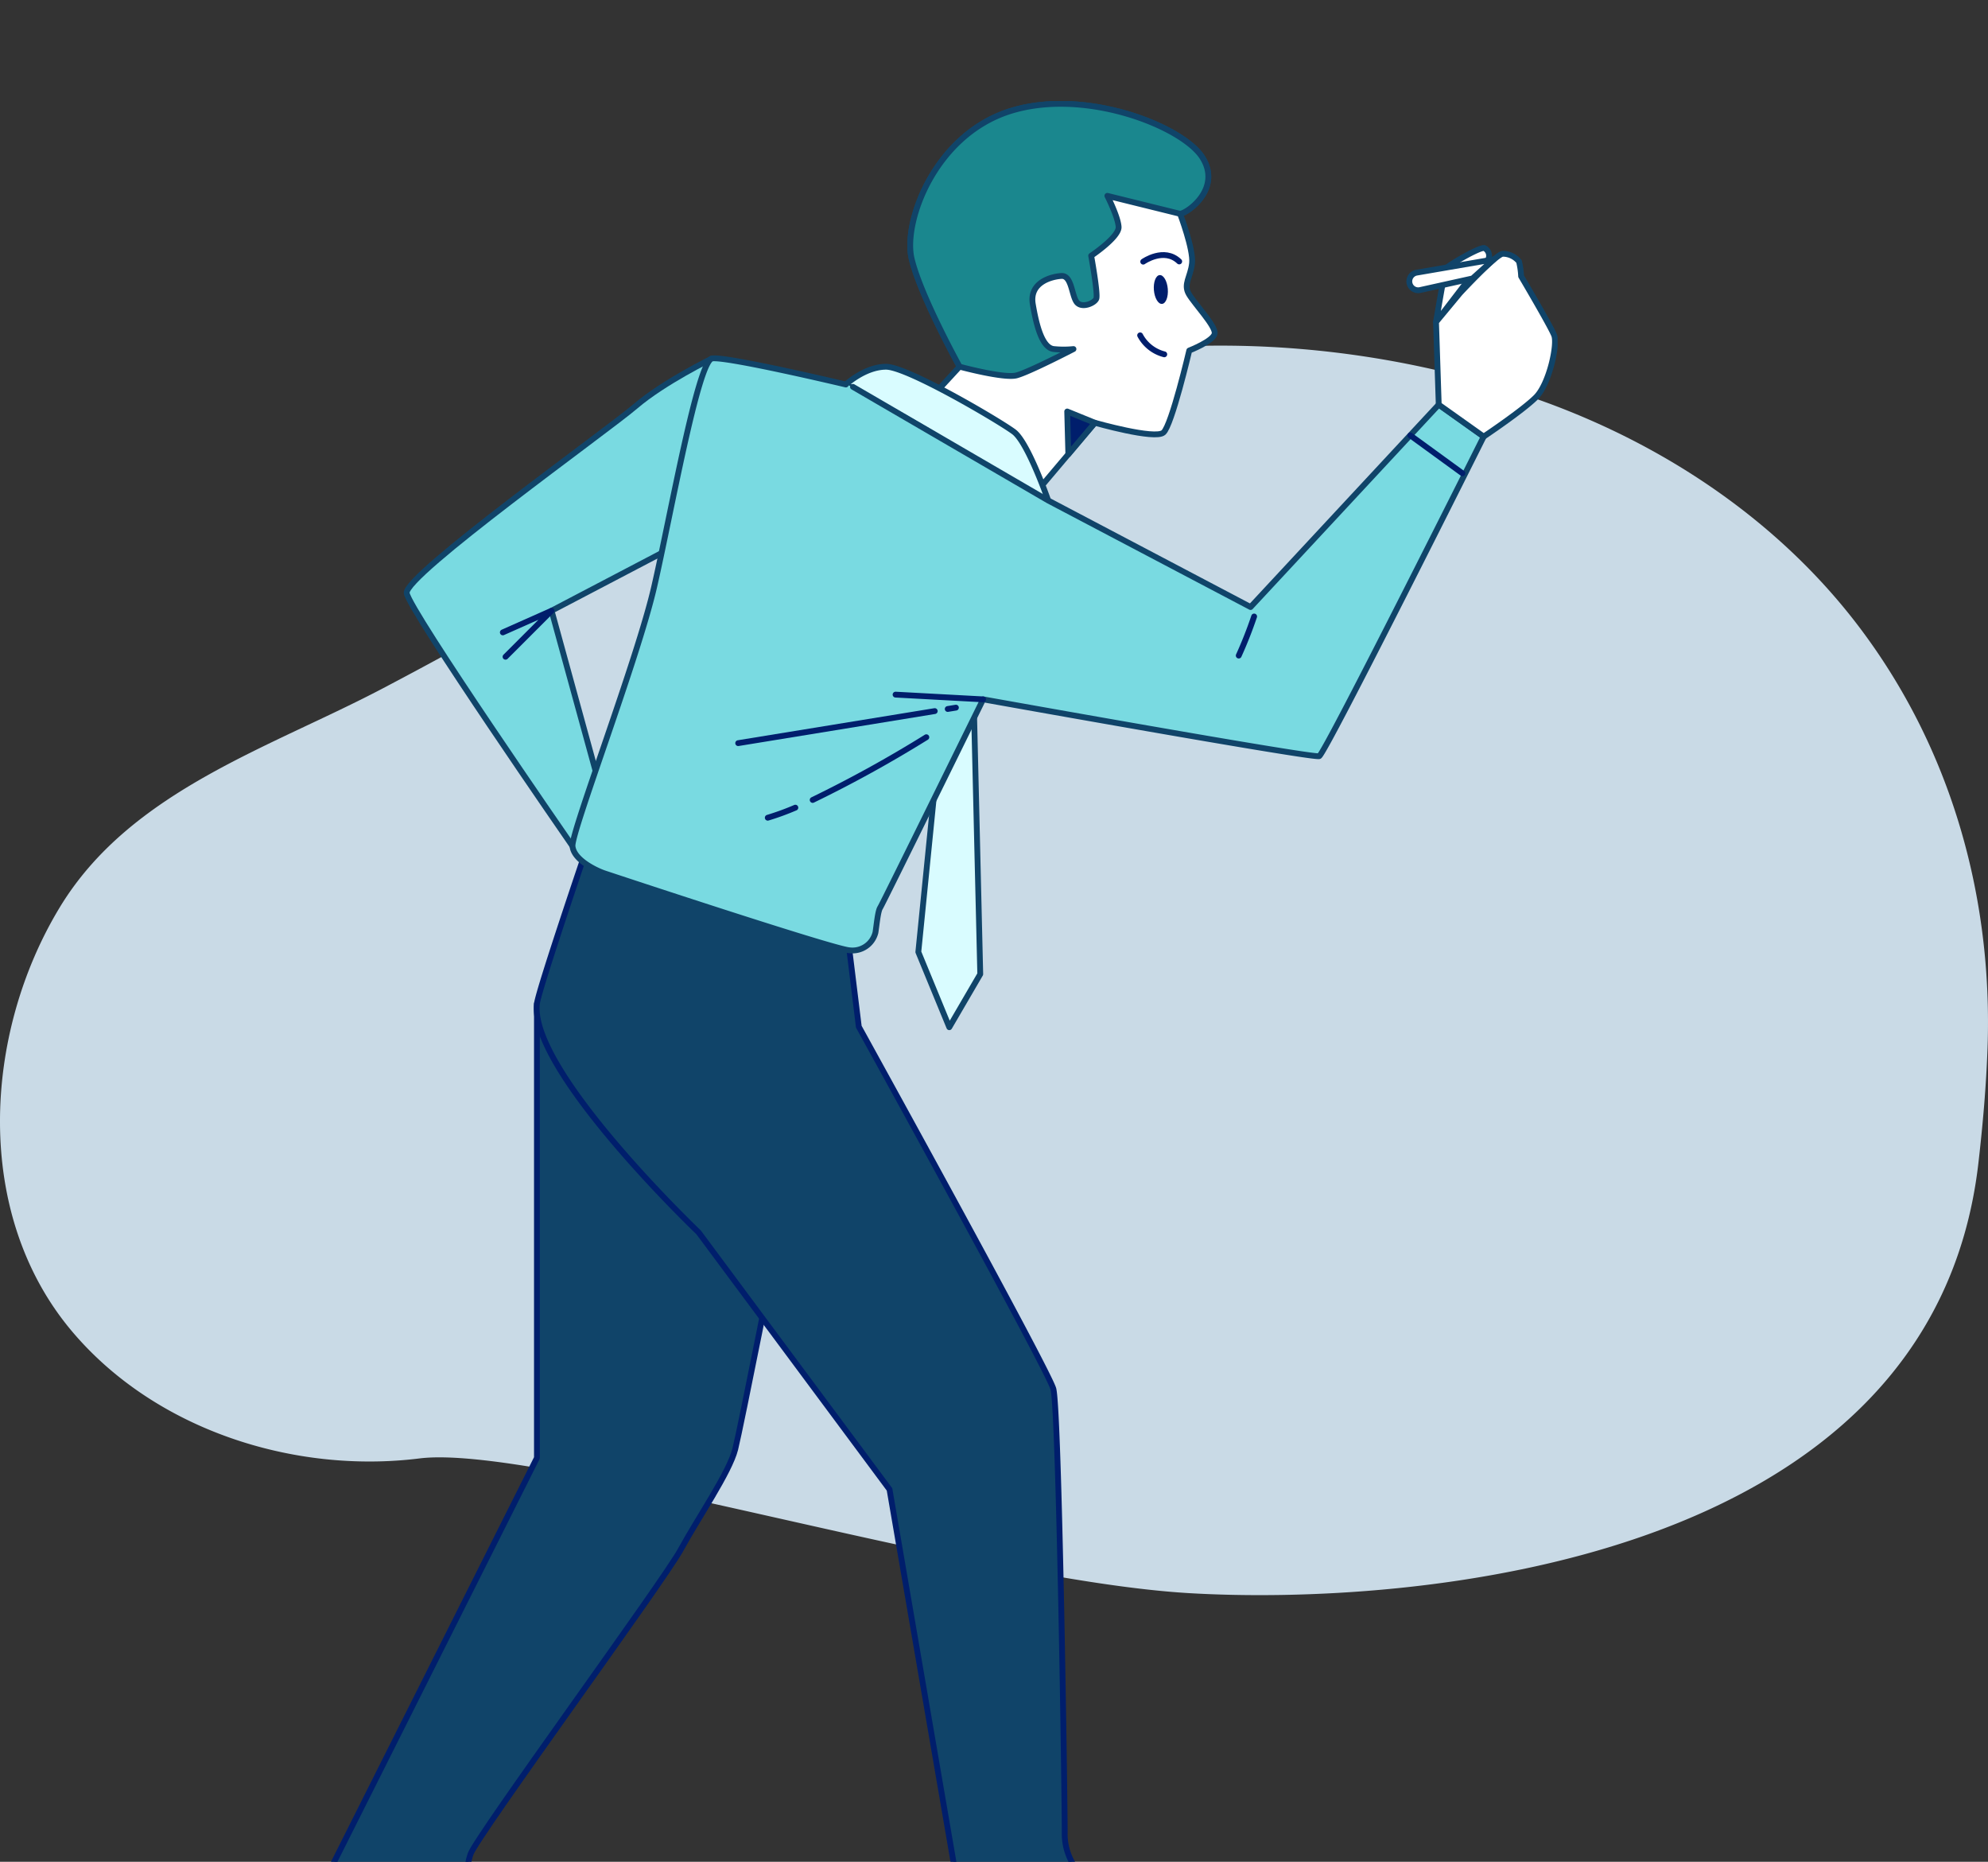 <svg xmlns="http://www.w3.org/2000/svg" xmlns:xlink="http://www.w3.org/1999/xlink" width="341.774" height="320" viewBox="0 0 341.774 320">
  <rect x="0" y="0" width="341.774" height="320" fill="#333333" stroke="none"/>
  <defs>
    <clipPath id="clip-path">
      <rect id="Rectángulo_44770" data-name="Rectángulo 44770" width="232" height="320" transform="translate(211 2747.158)" fill="#fff" stroke="#707070" stroke-width="1"/>
    </clipPath>
    <clipPath id="clip-path-2">
      <rect id="Rectángulo_44769" data-name="Rectángulo 44769" width="221.215" height="335.531" fill="none"/>
    </clipPath>
  </defs>
  <g id="Grupo_146380" data-name="Grupo 146380" transform="translate(10254 873)">
    <path id="Trazado_195257" data-name="Trazado 195257" d="M35.712,78c9.812-5.507,20.5-9.866,30.145-14.942,16.556-8.712,32.873-17.943,48.6-28.073C135.5,21.438,156.666,10.87,181.576,6.6a165.523,165.523,0,0,1,83.322,7q.363.129.726.262c21.024,7.66,40.329,20.654,53.93,38.576,15.822,20.848,23.057,46.387,22.143,72.382-.233,6.64-.814,13.266-1.575,19.865-8.014,69.449-98.386,76.127-135.782,73.9S92.089,192.948,72.122,195.436C50.494,198.13,26.654,190.5,12.385,173.6c-17.036-20.179-15.283-51.139-2.118-72.87C16.417,90.573,25.6,83.678,35.712,78" transform="translate(-10254 -817.764)" fill="#c9dae6"/>
    <g id="Enmascarar_grupo_143961" data-name="Enmascarar grupo 143961" transform="translate(-10418 -3620.158)" clip-path="url(#clip-path)">
      <g id="Grupo_146256" data-name="Grupo 146256" transform="translate(210.571 2764.551)">
        <g id="Grupo_146255" data-name="Grupo 146255" clip-path="url(#clip-path-2)">
          <path id="Trazado_195273" data-name="Trazado 195273" d="M166.955,19.4s2.319,6.122,2.057,8.493-1.535,3.593-.559,5.285,4.639,5.511,4.447,6.8-4.37,2.92-4.37,2.92-3,12.837-4.44,14.1-11.781-1.684-11.781-1.684l-11.066,13.1L124.967,50.091l4.078-4.42s-6.757-12.218-8.247-18.557,3.98-21.241,16.895-25.348,29.744,2.628,33.092,7.948-2.46,9.5-3.829,9.688" transform="translate(-10.646 -0.044)" fill="#fff"/>
          <path id="Trazado_195274" data-name="Trazado 195274" d="M166.955,19.4s2.319,6.122,2.057,8.493-1.535,3.593-.559,5.285,4.639,5.511,4.447,6.8-4.37,2.92-4.37,2.92-3,12.837-4.44,14.1-11.781-1.684-11.781-1.684l-11.066,13.1L124.967,50.091l4.078-4.42s-6.757-12.218-8.247-18.557,3.98-21.241,16.895-25.348,29.744,2.628,33.092,7.948S168.324,19.219,166.955,19.4Z" transform="translate(-10.646 -0.044)" fill="none" stroke="#104469" stroke-linecap="round" stroke-linejoin="round" stroke-width="1"/>
          <path id="Trazado_195275" data-name="Trazado 195275" d="M170.784,9.714c-3.348-5.32-20.178-12.053-33.093-7.948S119.307,20.775,120.8,27.114s8.247,18.557,8.247,18.557,7.63,2.068,9.784,1.5,9.793-4.525,9.793-4.525a16.63,16.63,0,0,1-3.366,0c-2-.183-3-3.994-3.627-7.727s3.183-4.734,4.927-4.838,1.744,3.261,2.59,4.455,3.078.253,3.4-.54-.88-7.387-.88-7.387,4.823-3.217,4.718-4.961-1.936-5.336-1.936-5.336l12.5,3.088c1.369-.183,7.177-4.368,3.829-9.688" transform="translate(-10.646 -0.044)" fill="#1a878e"/>
          <path id="Trazado_195276" data-name="Trazado 195276" d="M170.784,9.714c-3.348-5.32-20.178-12.053-33.093-7.948S119.307,20.775,120.8,27.114s8.247,18.557,8.247,18.557,7.63,2.068,9.784,1.5,9.793-4.525,9.793-4.525a16.63,16.63,0,0,1-3.366,0c-2-.183-3-3.994-3.627-7.727s3.183-4.734,4.927-4.838,1.744,3.261,2.59,4.455,3.078.253,3.4-.54-.88-7.387-.88-7.387,4.823-3.217,4.718-4.961-1.936-5.336-1.936-5.336l12.5,3.088C168.324,19.219,174.132,15.034,170.784,9.714Z" transform="translate(-10.646 -0.044)" fill="none" stroke="#104469" stroke-linecap="round" stroke-linejoin="round" stroke-width="1"/>
          <path id="Trazado_195277" data-name="Trazado 195277" d="M168.895,35.159c.114,1.368-.329,2.52-.988,2.576s-1.288-1.009-1.4-2.376.329-2.521.989-2.576,1.287,1.008,1.4,2.376" transform="translate(-14.702 -2.895)" fill="#001e6c"/>
          <path id="Trazado_195278" data-name="Trazado 195278" d="M164.494,30.142s3.585-2.537,6.191-.035" transform="translate(-14.526 -2.561)" fill="none" stroke="#001e6c" stroke-linecap="round" stroke-linejoin="round" stroke-width="1"/>
          <path id="Trazado_195279" data-name="Trazado 195279" d="M163.914,44.145a6.512,6.512,0,0,0,4.15,3.261" transform="translate(-14.475 -3.898)" fill="none" stroke="#001e6c" stroke-linecap="round" stroke-linejoin="round" stroke-width="1"/>
          <path id="Trazado_195280" data-name="Trazado 195280" d="M154.924,60.441,150.163,58.5l.194,7.36Z" transform="translate(-13.261 -5.167)" fill="#001e6c"/>
          <path id="Trazado_195281" data-name="Trazado 195281" d="M154.924,60.441,150.163,58.5l.194,7.36Z" transform="translate(-13.261 -5.167)" fill="none" stroke="#104469" stroke-linecap="round" stroke-linejoin="round" stroke-width="1"/>
          <path id="Trazado_195282" data-name="Trazado 195282" d="M78.121,48.5s-8.286,4.021-13.175,8.21-39.8,29.1-39.337,32.122,28.506,43.487,28.506,43.487l5.477-7.408L50.515,91.86,70.067,81.618Z" transform="translate(-2.261 -4.283)" fill="#79dae1"/>
          <path id="Trazado_195283" data-name="Trazado 195283" d="M78.121,48.5s-8.286,4.021-13.175,8.21-39.8,29.1-39.337,32.122,28.506,43.487,28.506,43.487l5.477-7.408L50.515,91.86,70.067,81.618Z" transform="translate(-2.261 -4.283)" fill="none" stroke="#104469" stroke-linecap="round" stroke-linejoin="round" stroke-width="1"/>
          <path id="Trazado_195284" data-name="Trazado 195284" d="M43.737,99.784l8.379-3.724L44.2,103.974" transform="translate(-3.862 -8.483)" fill="none" stroke="#001e6c" stroke-linecap="round" stroke-linejoin="round" stroke-width="1"/>
          <path id="Trazado_195285" data-name="Trazado 195285" d="M143.212,73.053s-3.459-9.968-5.9-11.8S119,50.064,115.341,50.064s-6.917,3.052-6.917,3.052,16.616,9.115,21.5,12.573a106.806,106.806,0,0,0,13.289,7.364" transform="translate(-9.575 -4.421)" fill="#d9fcff"/>
          <path id="Trazado_195286" data-name="Trazado 195286" d="M143.212,73.053s-3.459-9.968-5.9-11.8S119,50.064,115.341,50.064s-6.917,3.052-6.917,3.052,16.616,9.115,21.5,12.573A106.806,106.806,0,0,0,143.212,73.053Z" transform="translate(-9.575 -4.421)" fill="none" stroke="#104469" stroke-linecap="round" stroke-linejoin="round" stroke-width="1"/>
          <path id="Trazado_195287" data-name="Trazado 195287" d="M45.782,170.148v78.06L3.931,331.574S-1.01,337.5.967,341.455s10.455,6.818,18.95,2.957c3.148-1.431,8.717,2.972,14.151,1.49s9.962-3.756,7.986-8.7c-.891-2.227-6.1-2.442-8.751-3.347-3.231-1.1-3.9-2.638-3.9-2.638s4.972-5.529,4.972-8.987-.988-2.965,0-5.929,33.146-46.851,36.11-52.285,8.4-13.34,9.388-17.292,7.41-36.561,7.41-36.561Z" transform="translate(-0.044 -15.026)" fill="#104469"/>
          <path id="Trazado_195288" data-name="Trazado 195288" d="M45.782,170.148v78.06L3.931,331.574S-1.01,337.5.967,341.455s10.455,6.818,18.95,2.957c3.148-1.431,8.717,2.972,14.151,1.49s9.962-3.756,7.986-8.7c-.891-2.227-6.1-2.442-8.751-3.347-3.231-1.1-3.9-2.638-3.9-2.638s4.972-5.529,4.972-8.987-.988-2.965,0-5.929,33.146-46.851,36.11-52.285,8.4-13.34,9.388-17.292,7.41-36.561,7.41-36.561Z" transform="translate(-0.044 -15.026)" fill="none" stroke="#001e6c" stroke-linecap="round" stroke-linejoin="round" stroke-width="1"/>
          <path id="Trazado_195289" data-name="Trazado 195289" d="M59.55,138.176s-9.1,26.647-9.387,29.149c-1.342,11.508,27.791,39.292,27.791,39.292l32.827,44.192,13.489,78.565.053,13.675a4.422,4.422,0,0,0,3.9,3.973c3.823.439,14.1.178,16.66.178,3.953,0,14.711-1.95,16.622-2.293,1.459-.263,4.446-3.459,3.459-5.929s-8.085-3.183-10.556-4.17a41.637,41.637,0,0,1-9.172-5.8c-.668-.669-.232-3.386-.212-5.576a13.116,13.116,0,0,0-2.375-7.734,10.1,10.1,0,0,1-1.75-6c0-6.422-.968-72.721-1.956-76.179s-33.444-62.24-33.444-62.24l-1.613-13.136Z" transform="translate(-4.426 -12.202)" fill="#104469"/>
          <path id="Trazado_195290" data-name="Trazado 195290" d="M59.55,138.176s-9.1,26.647-9.387,29.149c-1.342,11.508,27.791,39.292,27.791,39.292l32.827,44.192,13.489,78.565.053,13.675a4.422,4.422,0,0,0,3.9,3.973c3.823.439,14.1.178,16.66.178,3.953,0,14.711-1.95,16.622-2.293,1.459-.263,4.446-3.459,3.459-5.929s-8.085-3.183-10.556-4.17a41.637,41.637,0,0,1-9.172-5.8c-.668-.669-.232-3.386-.212-5.576a13.116,13.116,0,0,0-2.375-7.734,10.1,10.1,0,0,1-1.75-6c0-6.422-.968-72.721-1.956-76.179s-33.444-62.24-33.444-62.24l-1.613-13.136Z" transform="translate(-4.426 -12.202)" fill="none" stroke="#001e6c" stroke-linecap="round" stroke-linejoin="round" stroke-width="1"/>
          <path id="Trazado_195291" data-name="Trazado 195291" d="M127.412,101.345l-5.323,53.235,5.323,12.929,5.323-9.126L131.215,94.5" transform="translate(-10.782 -8.345)" fill="#d9fcff"/>
          <path id="Trazado_195292" data-name="Trazado 195292" d="M127.412,101.345l-5.323,53.235,5.323,12.929,5.323-9.126L131.215,94.5" transform="translate(-10.782 -8.345)" fill="none" stroke="#104469" stroke-linecap="round" stroke-linejoin="round" stroke-width="1"/>
          <path id="Trazado_195293" data-name="Trazado 195293" d="M103.872,52.976S83.324,48.094,80.882,48.5s-7.12,26.854-9.968,39.264-14.241,42.113-14.037,44.553,4.272,4.273,5.493,4.68,39.264,13.02,42.112,13.223a4.068,4.068,0,0,0,4.476-3.051c.2-1.221.407-3.662.813-4.272s17.7-35.806,17.7-35.806,56.76,10.172,57.777,9.765,28.278-54.928,28.278-54.928l-7.73-5.494L173.448,91.223,138.66,72.913l-33.568-19.53" transform="translate(-5.023 -4.281)" fill="#79dae1"/>
          <path id="Trazado_195294" data-name="Trazado 195294" d="M103.872,52.976S83.324,48.094,80.882,48.5s-7.12,26.854-9.968,39.264-14.241,42.113-14.037,44.553,4.272,4.273,5.493,4.68,39.264,13.02,42.112,13.223a4.068,4.068,0,0,0,4.476-3.051c.2-1.221.407-3.662.813-4.272s17.7-35.806,17.7-35.806,56.76,10.172,57.777,9.765,28.278-54.928,28.278-54.928l-7.73-5.494L173.448,91.223,138.66,72.913l-33.568-19.53" transform="translate(-5.023 -4.281)" fill="none" stroke="#104469" stroke-linecap="round" stroke-linejoin="round" stroke-width="1"/>
          <line id="Línea_212" data-name="Línea 212" x1="15.055" y1="0.814" transform="translate(107.393 101.997)" fill="none" stroke="#001e6c" stroke-linecap="round" stroke-linejoin="round" stroke-width="1"/>
          <line id="Línea_213" data-name="Línea 213" x1="33.793" y2="5.509" transform="translate(80.336 104.828)" fill="none" stroke="#001e6c" stroke-linecap="round" stroke-linejoin="round" stroke-width="1"/>
          <line id="Línea_214" data-name="Línea 214" x1="1.409" y2="0.23" transform="translate(116.36 104.235)" fill="none" stroke="#001e6c" stroke-linecap="round" stroke-linejoin="round" stroke-width="1"/>
          <path id="Trazado_195295" data-name="Trazado 195295" d="M98.438,133.188a45.2,45.2,0,0,1-4.742,1.729" transform="translate(-8.274 -11.762)" fill="none" stroke="#001e6c" stroke-linecap="round" stroke-linejoin="round" stroke-width="1"/>
          <path id="Trazado_195296" data-name="Trazado 195296" d="M121.705,119.91a213.23,213.23,0,0,1-19.54,10.781" transform="translate(-9.022 -10.589)" fill="none" stroke="#001e6c" stroke-linecap="round" stroke-linejoin="round" stroke-width="1"/>
          <path id="Trazado_195297" data-name="Trazado 195297" d="M185.154,97.149a71.642,71.642,0,0,1-2.645,6.714" transform="translate(-16.117 -8.579)" fill="none" stroke="#001e6c" stroke-linecap="round" stroke-linejoin="round" stroke-width="1"/>
          <line id="Línea_215" data-name="Línea 215" x2="8.952" y2="6.51" transform="translate(195.89 57.443)" fill="none" stroke="#001e6c" stroke-linecap="round" stroke-linejoin="round" stroke-width="1"/>
          <path id="Trazado_195298" data-name="Trazado 195298" d="M219.711,40.4s1.45-8.706,1.693-9.189,6.045-3.869,6.65-3.506a1.471,1.471,0,0,1,.484,2.176,20.118,20.118,0,0,1-3.265,3.265Z" transform="translate(-19.402 -2.444)" fill="#fff"/>
          <path id="Trazado_195299" data-name="Trazado 195299" d="M219.711,40.4s1.45-8.706,1.693-9.189,6.045-3.869,6.65-3.506a1.471,1.471,0,0,1,.484,2.176,20.118,20.118,0,0,1-3.265,3.265Z" transform="translate(-19.402 -2.444)" fill="none" stroke="#104469" stroke-linecap="round" stroke-linejoin="round" stroke-width="1"/>
          <path id="Trazado_195300" data-name="Trazado 195300" d="M220.176,54.694l-.464-14.2,4.111-4.959s6.287-6.771,7.376-6.771a3.6,3.6,0,0,1,2.781,1.331,13.732,13.732,0,0,1,.363,2.539s5.078,8.585,5.683,10.157-.846,8.343-3.144,10.639-8.974,6.756-8.974,6.756Z" transform="translate(-19.403 -2.54)" fill="#fff"/>
          <path id="Trazado_195301" data-name="Trazado 195301" d="M220.176,54.694l-.464-14.2,4.111-4.959s6.287-6.771,7.376-6.771a3.6,3.6,0,0,1,2.781,1.331,13.732,13.732,0,0,1,.363,2.539s5.078,8.585,5.683,10.157-.846,8.343-3.144,10.639-8.974,6.756-8.974,6.756Z" transform="translate(-19.403 -2.54)" fill="none" stroke="#104469" stroke-linecap="round" stroke-linejoin="round" stroke-width="1"/>
          <path id="Trazado_195302" data-name="Trazado 195302" d="M229.183,29.826,215.953,32.1a1.525,1.525,0,1,0,.576,2.994l9.025-2Z" transform="translate(-18.959 -2.634)" fill="#fff"/>
          <path id="Trazado_195303" data-name="Trazado 195303" d="M229.183,29.826,215.953,32.1a1.525,1.525,0,1,0,.576,2.994l9.025-2Z" transform="translate(-18.959 -2.634)" fill="none" stroke="#104469" stroke-linecap="round" stroke-linejoin="round" stroke-width="1"/>
        </g>
      </g>
    </g>
  </g>
</svg>
